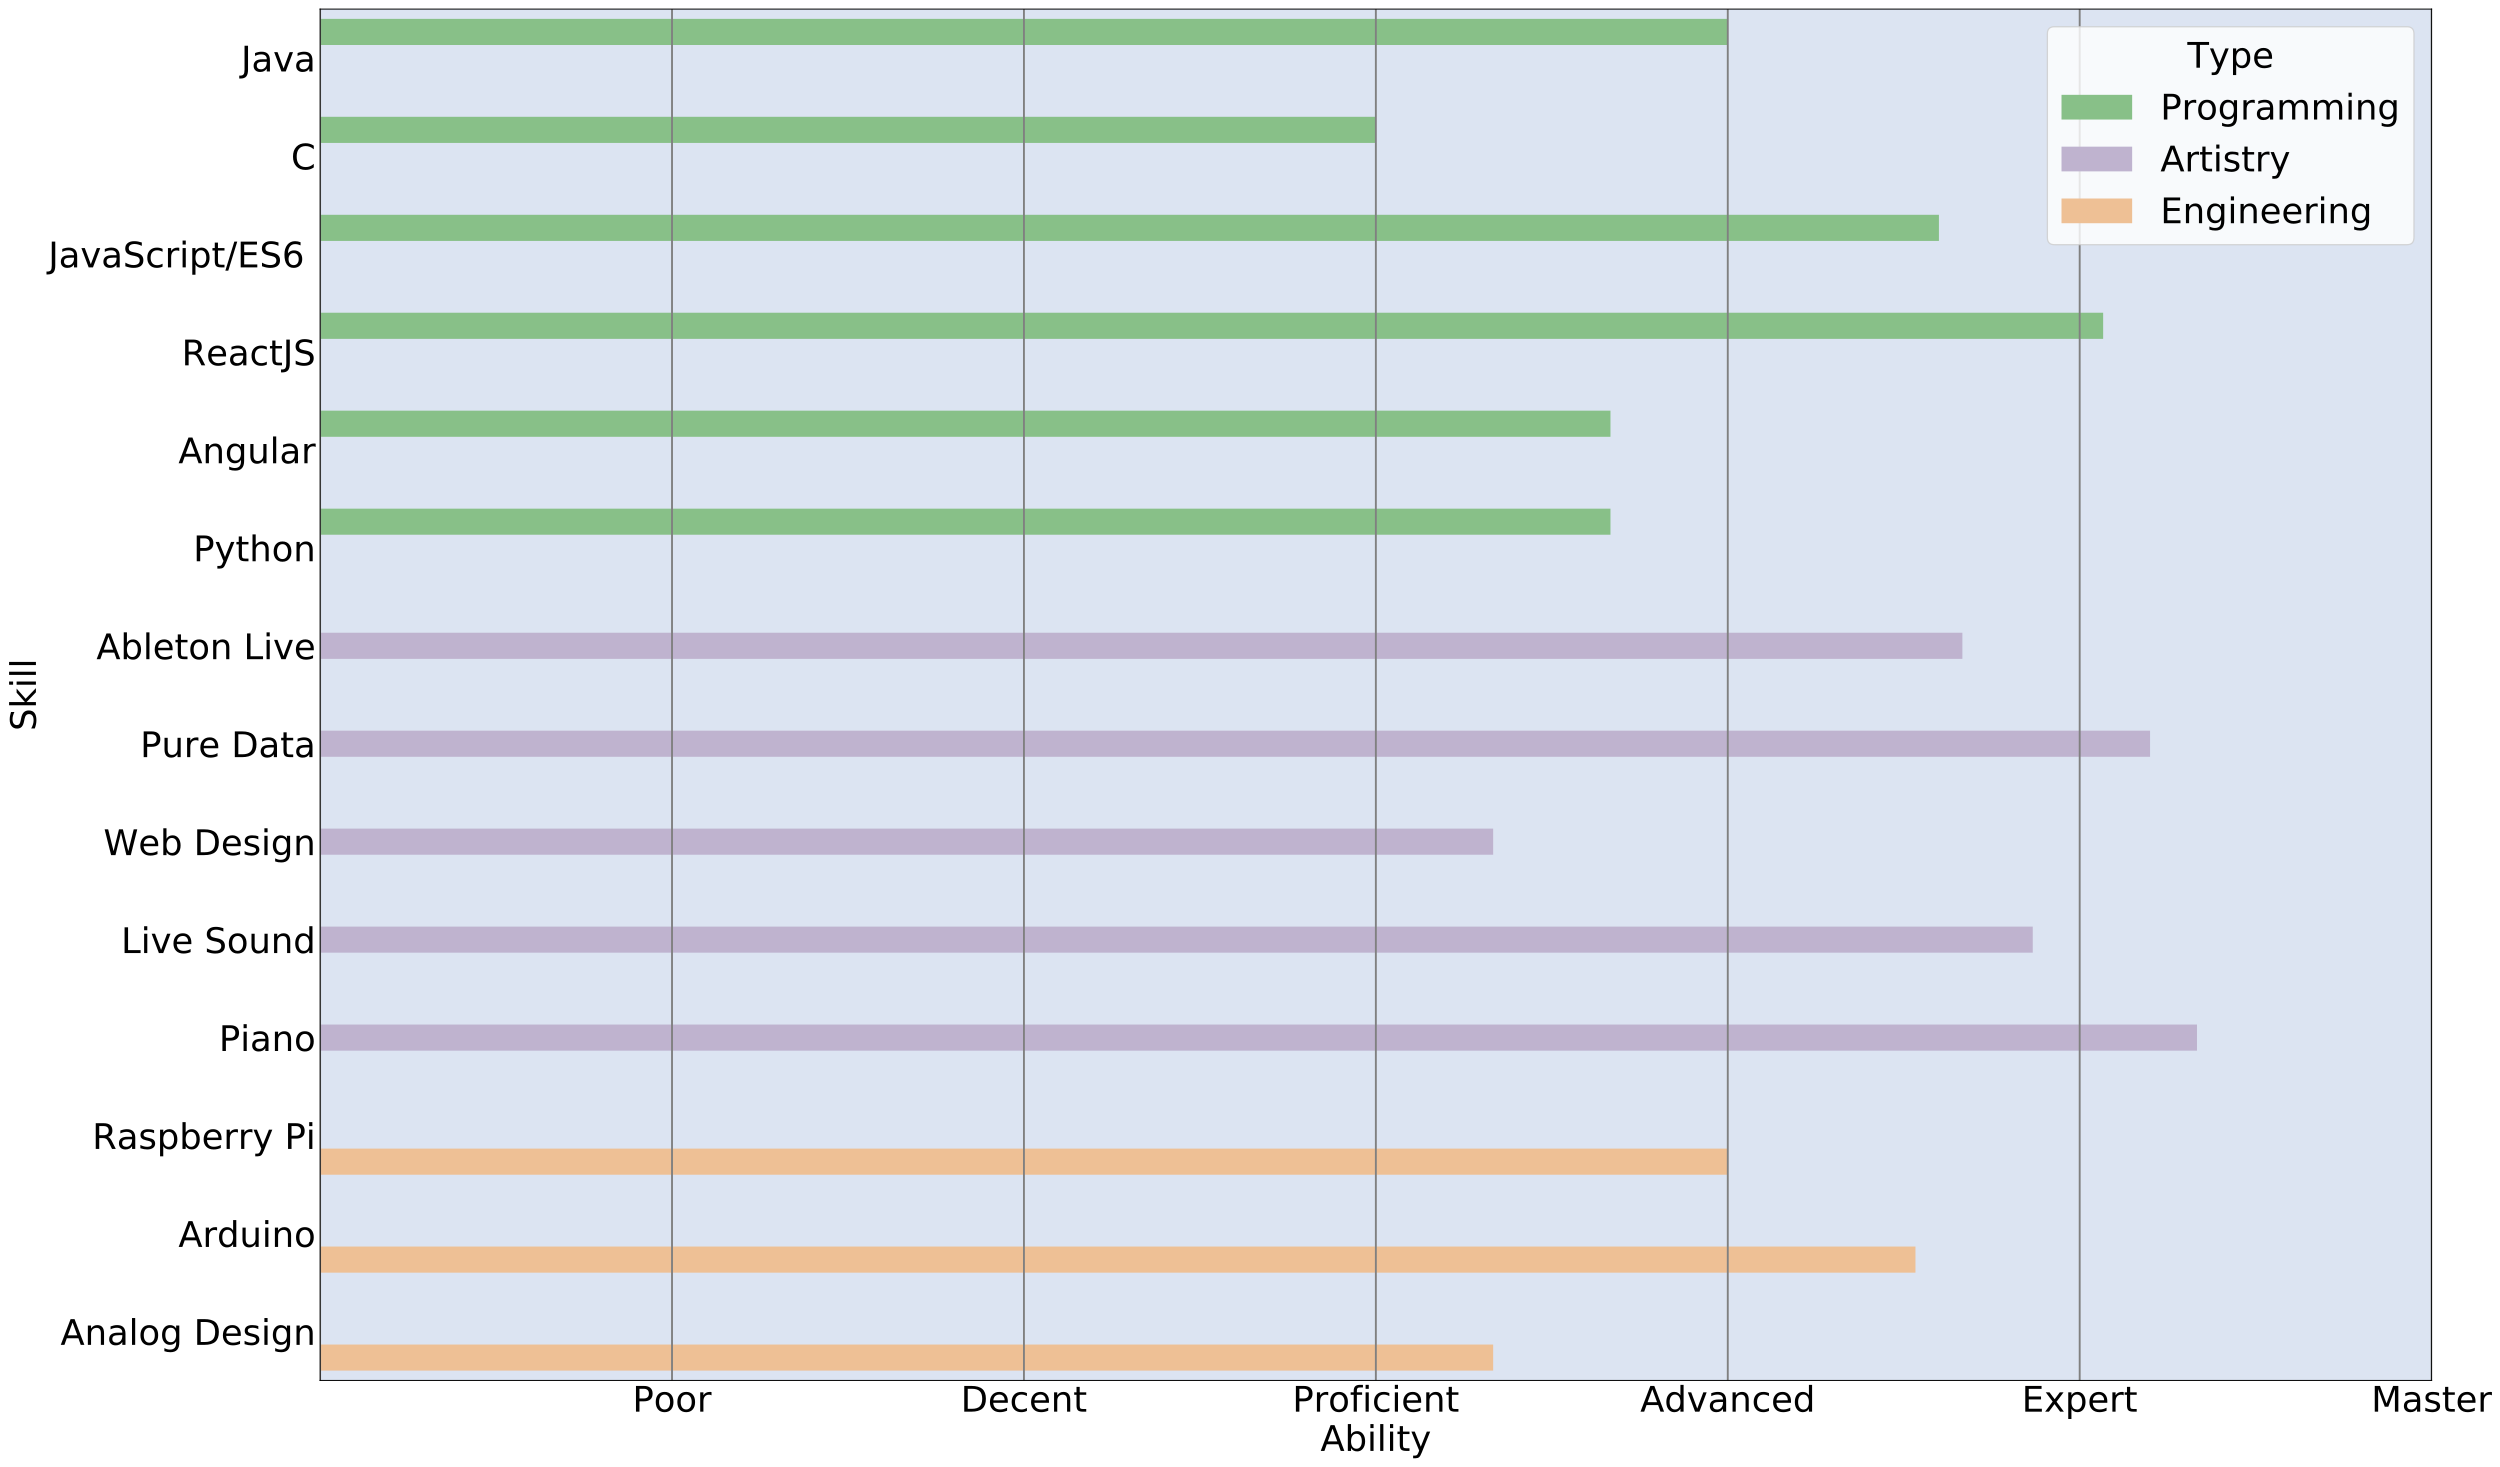 <?xml version="1.0" encoding="utf-8" standalone="no"?>
<!DOCTYPE svg PUBLIC "-//W3C//DTD SVG 1.1//EN"
  "http://www.w3.org/Graphics/SVG/1.1/DTD/svg11.dtd">
<!-- Created with matplotlib (http://matplotlib.org/) -->
<svg height="1163pt" version="1.1" viewBox="0 0 1982 1163" width="1982pt" xmlns="http://www.w3.org/2000/svg" xmlns:xlink="http://www.w3.org/1999/xlink">
 <defs>
  <style type="text/css">
*{stroke-linecap:butt;stroke-linejoin:round;}
  </style>
 </defs>
 <g id="figure_1">
  <g id="patch_1">
   <path d="M 0 1163.297 
L 1982.786 1163.297 
L 1982.786 0 
L 0 0 
z
" style="fill:#ffffff;"/>
  </g>
  <g id="axes_1">
   <g id="patch_2">
    <path d="M 253.776 1094.4 
L 1927.776 1094.4 
L 1927.776 7.2 
L 253.776 7.2 
z
" style="fill:#dce4f2;"/>
   </g>
   <g id="patch_3">
    <path clip-path="url(#pe8bf3961a4)" d="M 253.776 14.966 
L 1369.776 14.966 
L 1369.776 35.674 
L 253.776 35.674 
z
" style="fill:#88c088;"/>
   </g>
   <g id="patch_4">
    <path clip-path="url(#pe8bf3961a4)" d="M 253.776 92.623 
L 1090.776 92.623 
L 1090.776 113.331 
L 253.776 113.331 
z
" style="fill:#88c088;"/>
   </g>
   <g id="patch_5">
    <path clip-path="url(#pe8bf3961a4)" d="M 253.776 170.28 
L 1537.176 170.28 
L 1537.176 190.989 
L 253.776 190.989 
z
" style="fill:#88c088;"/>
   </g>
   <g id="patch_6">
    <path clip-path="url(#pe8bf3961a4)" d="M 253.776 247.937 
L 1667.376 247.937 
L 1667.376 268.646 
L 253.776 268.646 
z
" style="fill:#88c088;"/>
   </g>
   <g id="patch_7">
    <path clip-path="url(#pe8bf3961a4)" d="M 253.776 325.594 
L 1276.776 325.594 
L 1276.776 346.303 
L 253.776 346.303 
z
" style="fill:#88c088;"/>
   </g>
   <g id="patch_8">
    <path clip-path="url(#pe8bf3961a4)" d="M 253.776 403.251 
L 1276.776 403.251 
L 1276.776 423.96 
L 253.776 423.96 
z
" style="fill:#88c088;"/>
   </g>
   <g id="patch_9">
    <path clip-path="url(#pe8bf3961a4)" d="z
" style="fill:#88c088;"/>
   </g>
   <g id="patch_10">
    <path clip-path="url(#pe8bf3961a4)" d="z
" style="fill:#88c088;"/>
   </g>
   <g id="patch_11">
    <path clip-path="url(#pe8bf3961a4)" d="z
" style="fill:#88c088;"/>
   </g>
   <g id="patch_12">
    <path clip-path="url(#pe8bf3961a4)" d="z
" style="fill:#88c088;"/>
   </g>
   <g id="patch_13">
    <path clip-path="url(#pe8bf3961a4)" d="z
" style="fill:#88c088;"/>
   </g>
   <g id="patch_14">
    <path clip-path="url(#pe8bf3961a4)" d="z
" style="fill:#88c088;"/>
   </g>
   <g id="patch_15">
    <path clip-path="url(#pe8bf3961a4)" d="z
" style="fill:#88c088;"/>
   </g>
   <g id="patch_16">
    <path clip-path="url(#pe8bf3961a4)" d="z
" style="fill:#88c088;"/>
   </g>
   <g id="patch_17">
    <path clip-path="url(#pe8bf3961a4)" d="z
" style="fill:#bfb3cf;"/>
   </g>
   <g id="patch_18">
    <path clip-path="url(#pe8bf3961a4)" d="z
" style="fill:#bfb3cf;"/>
   </g>
   <g id="patch_19">
    <path clip-path="url(#pe8bf3961a4)" d="z
" style="fill:#bfb3cf;"/>
   </g>
   <g id="patch_20">
    <path clip-path="url(#pe8bf3961a4)" d="z
" style="fill:#bfb3cf;"/>
   </g>
   <g id="patch_21">
    <path clip-path="url(#pe8bf3961a4)" d="z
" style="fill:#bfb3cf;"/>
   </g>
   <g id="patch_22">
    <path clip-path="url(#pe8bf3961a4)" d="z
" style="fill:#bfb3cf;"/>
   </g>
   <g id="patch_23">
    <path clip-path="url(#pe8bf3961a4)" d="M 253.776 501.617 
L 1555.776 501.617 
L 1555.776 522.326 
L 253.776 522.326 
z
" style="fill:#bfb3cf;"/>
   </g>
   <g id="patch_24">
    <path clip-path="url(#pe8bf3961a4)" d="M 253.776 579.274 
L 1704.576 579.274 
L 1704.576 599.983 
L 253.776 599.983 
z
" style="fill:#bfb3cf;"/>
   </g>
   <g id="patch_25">
    <path clip-path="url(#pe8bf3961a4)" d="M 253.776 656.931 
L 1183.776 656.931 
L 1183.776 677.64 
L 253.776 677.64 
z
" style="fill:#bfb3cf;"/>
   </g>
   <g id="patch_26">
    <path clip-path="url(#pe8bf3961a4)" d="M 253.776 734.589 
L 1611.576 734.589 
L 1611.576 755.297 
L 253.776 755.297 
z
" style="fill:#bfb3cf;"/>
   </g>
   <g id="patch_27">
    <path clip-path="url(#pe8bf3961a4)" d="M 253.776 812.246 
L 1741.776 812.246 
L 1741.776 832.954 
L 253.776 832.954 
z
" style="fill:#bfb3cf;"/>
   </g>
   <g id="patch_28">
    <path clip-path="url(#pe8bf3961a4)" d="z
" style="fill:#bfb3cf;"/>
   </g>
   <g id="patch_29">
    <path clip-path="url(#pe8bf3961a4)" d="z
" style="fill:#bfb3cf;"/>
   </g>
   <g id="patch_30">
    <path clip-path="url(#pe8bf3961a4)" d="z
" style="fill:#bfb3cf;"/>
   </g>
   <g id="patch_31">
    <path clip-path="url(#pe8bf3961a4)" d="z
" style="fill:#eec095;"/>
   </g>
   <g id="patch_32">
    <path clip-path="url(#pe8bf3961a4)" d="z
" style="fill:#eec095;"/>
   </g>
   <g id="patch_33">
    <path clip-path="url(#pe8bf3961a4)" d="z
" style="fill:#eec095;"/>
   </g>
   <g id="patch_34">
    <path clip-path="url(#pe8bf3961a4)" d="z
" style="fill:#eec095;"/>
   </g>
   <g id="patch_35">
    <path clip-path="url(#pe8bf3961a4)" d="z
" style="fill:#eec095;"/>
   </g>
   <g id="patch_36">
    <path clip-path="url(#pe8bf3961a4)" d="z
" style="fill:#eec095;"/>
   </g>
   <g id="patch_37">
    <path clip-path="url(#pe8bf3961a4)" d="z
" style="fill:#eec095;"/>
   </g>
   <g id="patch_38">
    <path clip-path="url(#pe8bf3961a4)" d="z
" style="fill:#eec095;"/>
   </g>
   <g id="patch_39">
    <path clip-path="url(#pe8bf3961a4)" d="z
" style="fill:#eec095;"/>
   </g>
   <g id="patch_40">
    <path clip-path="url(#pe8bf3961a4)" d="z
" style="fill:#eec095;"/>
   </g>
   <g id="patch_41">
    <path clip-path="url(#pe8bf3961a4)" d="z
" style="fill:#eec095;"/>
   </g>
   <g id="patch_42">
    <path clip-path="url(#pe8bf3961a4)" d="M 253.776 910.611 
L 1369.776 910.611 
L 1369.776 931.32 
L 253.776 931.32 
z
" style="fill:#eec095;"/>
   </g>
   <g id="patch_43">
    <path clip-path="url(#pe8bf3961a4)" d="M 253.776 988.269 
L 1518.576 988.269 
L 1518.576 1008.977 
L 253.776 1008.977 
z
" style="fill:#eec095;"/>
   </g>
   <g id="patch_44">
    <path clip-path="url(#pe8bf3961a4)" d="M 253.776 1065.926 
L 1183.776 1065.926 
L 1183.776 1086.634 
L 253.776 1086.634 
z
" style="fill:#eec095;"/>
   </g>
   <g id="matplotlib.axis_1">
    <g id="xtick_1">
     <g id="line2d_1"/>
    </g>
    <g id="xtick_2">
     <g id="line2d_2"/>
     <g id="text_1">
      <!-- Poor -->
      <defs>
       <path d="M 19.672 64.797 
L 19.672 37.406 
L 32.078 37.406 
Q 38.969 37.406 42.719 40.969 
Q 46.484 44.531 46.484 51.125 
Q 46.484 57.672 42.719 61.234 
Q 38.969 64.797 32.078 64.797 
z
M 9.812 72.906 
L 32.078 72.906 
Q 44.344 72.906 50.609 67.359 
Q 56.891 61.812 56.891 51.125 
Q 56.891 40.328 50.609 34.812 
Q 44.344 29.297 32.078 29.297 
L 19.672 29.297 
L 19.672 0 
L 9.812 0 
z
" id="DejaVuSans-50"/>
       <path d="M 30.609 48.391 
Q 23.391 48.391 19.188 42.75 
Q 14.984 37.109 14.984 27.297 
Q 14.984 17.484 19.156 11.844 
Q 23.344 6.203 30.609 6.203 
Q 37.797 6.203 41.984 11.859 
Q 46.188 17.531 46.188 27.297 
Q 46.188 37.016 41.984 42.703 
Q 37.797 48.391 30.609 48.391 
z
M 30.609 56 
Q 42.328 56 49.016 48.375 
Q 55.719 40.766 55.719 27.297 
Q 55.719 13.875 49.016 6.219 
Q 42.328 -1.422 30.609 -1.422 
Q 18.844 -1.422 12.172 6.219 
Q 5.516 13.875 5.516 27.297 
Q 5.516 40.766 12.172 48.375 
Q 18.844 56 30.609 56 
z
" id="DejaVuSans-6f"/>
       <path d="M 41.109 46.297 
Q 39.594 47.172 37.812 47.578 
Q 36.031 48 33.891 48 
Q 26.266 48 22.188 43.047 
Q 18.109 38.094 18.109 28.812 
L 18.109 0 
L 9.078 0 
L 9.078 54.688 
L 18.109 54.688 
L 18.109 46.188 
Q 20.953 51.172 25.484 53.578 
Q 30.031 56 36.531 56 
Q 37.453 56 38.578 55.875 
Q 39.703 55.766 41.062 55.516 
z
" id="DejaVuSans-72"/>
      </defs>
      <g transform="translate(501.453 1119.176)scale(0.28 -0.28)">
       <use xlink:href="#DejaVuSans-50"/>
       <use x="60.256" xlink:href="#DejaVuSans-6f"/>
       <use x="121.438" xlink:href="#DejaVuSans-6f"/>
       <use x="182.619" xlink:href="#DejaVuSans-72"/>
      </g>
     </g>
    </g>
    <g id="xtick_3">
     <g id="line2d_3"/>
     <g id="text_2">
      <!-- Decent -->
      <defs>
       <path d="M 19.672 64.797 
L 19.672 8.109 
L 31.594 8.109 
Q 46.688 8.109 53.688 14.938 
Q 60.688 21.781 60.688 36.531 
Q 60.688 51.172 53.688 57.984 
Q 46.688 64.797 31.594 64.797 
z
M 9.812 72.906 
L 30.078 72.906 
Q 51.266 72.906 61.172 64.094 
Q 71.094 55.281 71.094 36.531 
Q 71.094 17.672 61.125 8.828 
Q 51.172 0 30.078 0 
L 9.812 0 
z
" id="DejaVuSans-44"/>
       <path d="M 56.203 29.594 
L 56.203 25.203 
L 14.891 25.203 
Q 15.484 15.922 20.484 11.062 
Q 25.484 6.203 34.422 6.203 
Q 39.594 6.203 44.453 7.469 
Q 49.312 8.734 54.109 11.281 
L 54.109 2.781 
Q 49.266 0.734 44.188 -0.344 
Q 39.109 -1.422 33.891 -1.422 
Q 20.797 -1.422 13.156 6.188 
Q 5.516 13.812 5.516 26.812 
Q 5.516 40.234 12.766 48.109 
Q 20.016 56 32.328 56 
Q 43.359 56 49.781 48.891 
Q 56.203 41.797 56.203 29.594 
z
M 47.219 32.234 
Q 47.125 39.594 43.094 43.984 
Q 39.062 48.391 32.422 48.391 
Q 24.906 48.391 20.391 44.141 
Q 15.875 39.891 15.188 32.172 
z
" id="DejaVuSans-65"/>
       <path d="M 48.781 52.594 
L 48.781 44.188 
Q 44.969 46.297 41.141 47.344 
Q 37.312 48.391 33.406 48.391 
Q 24.656 48.391 19.812 42.844 
Q 14.984 37.312 14.984 27.297 
Q 14.984 17.281 19.812 11.734 
Q 24.656 6.203 33.406 6.203 
Q 37.312 6.203 41.141 7.25 
Q 44.969 8.297 48.781 10.406 
L 48.781 2.094 
Q 45.016 0.344 40.984 -0.531 
Q 36.969 -1.422 32.422 -1.422 
Q 20.062 -1.422 12.781 6.344 
Q 5.516 14.109 5.516 27.297 
Q 5.516 40.672 12.859 48.328 
Q 20.219 56 33.016 56 
Q 37.156 56 41.109 55.141 
Q 45.062 54.297 48.781 52.594 
z
" id="DejaVuSans-63"/>
       <path d="M 54.891 33.016 
L 54.891 0 
L 45.906 0 
L 45.906 32.719 
Q 45.906 40.484 42.875 44.328 
Q 39.844 48.188 33.797 48.188 
Q 26.516 48.188 22.312 43.547 
Q 18.109 38.922 18.109 30.906 
L 18.109 0 
L 9.078 0 
L 9.078 54.688 
L 18.109 54.688 
L 18.109 46.188 
Q 21.344 51.125 25.703 53.562 
Q 30.078 56 35.797 56 
Q 45.219 56 50.047 50.172 
Q 54.891 44.344 54.891 33.016 
z
" id="DejaVuSans-6e"/>
       <path d="M 18.312 70.219 
L 18.312 54.688 
L 36.812 54.688 
L 36.812 47.703 
L 18.312 47.703 
L 18.312 18.016 
Q 18.312 11.328 20.141 9.422 
Q 21.969 7.516 27.594 7.516 
L 36.812 7.516 
L 36.812 0 
L 27.594 0 
Q 17.188 0 13.234 3.875 
Q 9.281 7.766 9.281 18.016 
L 9.281 47.703 
L 2.688 47.703 
L 2.688 54.688 
L 9.281 54.688 
L 9.281 70.219 
z
" id="DejaVuSans-74"/>
      </defs>
      <g transform="translate(761.709 1119.176)scale(0.28 -0.28)">
       <use xlink:href="#DejaVuSans-44"/>
       <use x="77.002" xlink:href="#DejaVuSans-65"/>
       <use x="138.525" xlink:href="#DejaVuSans-63"/>
       <use x="193.506" xlink:href="#DejaVuSans-65"/>
       <use x="255.029" xlink:href="#DejaVuSans-6e"/>
       <use x="318.408" xlink:href="#DejaVuSans-74"/>
      </g>
     </g>
    </g>
    <g id="xtick_4">
     <g id="line2d_4"/>
     <g id="text_3">
      <!-- Proficient -->
      <defs>
       <path d="M 37.109 75.984 
L 37.109 68.5 
L 28.516 68.5 
Q 23.688 68.5 21.797 66.547 
Q 19.922 64.594 19.922 59.516 
L 19.922 54.688 
L 34.719 54.688 
L 34.719 47.703 
L 19.922 47.703 
L 19.922 0 
L 10.891 0 
L 10.891 47.703 
L 2.297 47.703 
L 2.297 54.688 
L 10.891 54.688 
L 10.891 58.5 
Q 10.891 67.625 15.141 71.797 
Q 19.391 75.984 28.609 75.984 
z
" id="DejaVuSans-66"/>
       <path d="M 9.422 54.688 
L 18.406 54.688 
L 18.406 0 
L 9.422 0 
z
M 9.422 75.984 
L 18.406 75.984 
L 18.406 64.594 
L 9.422 64.594 
z
" id="DejaVuSans-69"/>
      </defs>
      <g transform="translate(1024.639 1119.176)scale(0.28 -0.28)">
       <use xlink:href="#DejaVuSans-50"/>
       <use x="60.287" xlink:href="#DejaVuSans-72"/>
       <use x="101.369" xlink:href="#DejaVuSans-6f"/>
       <use x="162.551" xlink:href="#DejaVuSans-66"/>
       <use x="197.756" xlink:href="#DejaVuSans-69"/>
       <use x="225.539" xlink:href="#DejaVuSans-63"/>
       <use x="280.52" xlink:href="#DejaVuSans-69"/>
       <use x="308.303" xlink:href="#DejaVuSans-65"/>
       <use x="369.826" xlink:href="#DejaVuSans-6e"/>
       <use x="433.205" xlink:href="#DejaVuSans-74"/>
      </g>
     </g>
    </g>
    <g id="xtick_5">
     <g id="line2d_5"/>
     <g id="text_4">
      <!-- Advanced -->
      <defs>
       <path d="M 34.188 63.188 
L 20.797 26.906 
L 47.609 26.906 
z
M 28.609 72.906 
L 39.797 72.906 
L 67.578 0 
L 57.328 0 
L 50.688 18.703 
L 17.828 18.703 
L 11.188 0 
L 0.781 0 
z
" id="DejaVuSans-41"/>
       <path d="M 45.406 46.391 
L 45.406 75.984 
L 54.391 75.984 
L 54.391 0 
L 45.406 0 
L 45.406 8.203 
Q 42.578 3.328 38.25 0.953 
Q 33.938 -1.422 27.875 -1.422 
Q 17.969 -1.422 11.734 6.484 
Q 5.516 14.406 5.516 27.297 
Q 5.516 40.188 11.734 48.094 
Q 17.969 56 27.875 56 
Q 33.938 56 38.25 53.625 
Q 42.578 51.266 45.406 46.391 
z
M 14.797 27.297 
Q 14.797 17.391 18.875 11.75 
Q 22.953 6.109 30.078 6.109 
Q 37.203 6.109 41.297 11.75 
Q 45.406 17.391 45.406 27.297 
Q 45.406 37.203 41.297 42.844 
Q 37.203 48.484 30.078 48.484 
Q 22.953 48.484 18.875 42.844 
Q 14.797 37.203 14.797 27.297 
z
" id="DejaVuSans-64"/>
       <path d="M 2.984 54.688 
L 12.5 54.688 
L 29.594 8.797 
L 46.688 54.688 
L 56.203 54.688 
L 35.688 0 
L 23.484 0 
z
" id="DejaVuSans-76"/>
       <path d="M 34.281 27.484 
Q 23.391 27.484 19.188 25 
Q 14.984 22.516 14.984 16.5 
Q 14.984 11.719 18.141 8.906 
Q 21.297 6.109 26.703 6.109 
Q 34.188 6.109 38.703 11.406 
Q 43.219 16.703 43.219 25.484 
L 43.219 27.484 
z
M 52.203 31.203 
L 52.203 0 
L 43.219 0 
L 43.219 8.297 
Q 40.141 3.328 35.547 0.953 
Q 30.953 -1.422 24.312 -1.422 
Q 15.922 -1.422 10.953 3.297 
Q 6 8.016 6 15.922 
Q 6 25.141 12.172 29.828 
Q 18.359 34.516 30.609 34.516 
L 43.219 34.516 
L 43.219 35.406 
Q 43.219 41.609 39.141 45 
Q 35.062 48.391 27.688 48.391 
Q 23 48.391 18.547 47.266 
Q 14.109 46.141 10.016 43.891 
L 10.016 52.203 
Q 14.938 54.109 19.578 55.047 
Q 24.219 56 28.609 56 
Q 40.484 56 46.344 49.844 
Q 52.203 43.703 52.203 31.203 
z
" id="DejaVuSans-61"/>
      </defs>
      <g transform="translate(1300.376 1119.176)scale(0.28 -0.28)">
       <use xlink:href="#DejaVuSans-41"/>
       <use x="68.393" xlink:href="#DejaVuSans-64"/>
       <use x="131.869" xlink:href="#DejaVuSans-76"/>
       <use x="191.049" xlink:href="#DejaVuSans-61"/>
       <use x="252.328" xlink:href="#DejaVuSans-6e"/>
       <use x="315.707" xlink:href="#DejaVuSans-63"/>
       <use x="370.688" xlink:href="#DejaVuSans-65"/>
       <use x="432.211" xlink:href="#DejaVuSans-64"/>
      </g>
     </g>
    </g>
    <g id="xtick_6">
     <g id="line2d_6"/>
     <g id="text_5">
      <!-- Expert -->
      <defs>
       <path d="M 9.812 72.906 
L 55.906 72.906 
L 55.906 64.594 
L 19.672 64.594 
L 19.672 43.016 
L 54.391 43.016 
L 54.391 34.719 
L 19.672 34.719 
L 19.672 8.297 
L 56.781 8.297 
L 56.781 0 
L 9.812 0 
z
" id="DejaVuSans-45"/>
       <path d="M 54.891 54.688 
L 35.109 28.078 
L 55.906 0 
L 45.312 0 
L 29.391 21.484 
L 13.484 0 
L 2.875 0 
L 24.125 28.609 
L 4.688 54.688 
L 15.281 54.688 
L 29.781 35.203 
L 44.281 54.688 
z
" id="DejaVuSans-78"/>
       <path d="M 18.109 8.203 
L 18.109 -20.797 
L 9.078 -20.797 
L 9.078 54.688 
L 18.109 54.688 
L 18.109 46.391 
Q 20.953 51.266 25.266 53.625 
Q 29.594 56 35.594 56 
Q 45.562 56 51.781 48.094 
Q 58.016 40.188 58.016 27.297 
Q 58.016 14.406 51.781 6.484 
Q 45.562 -1.422 35.594 -1.422 
Q 29.594 -1.422 25.266 0.953 
Q 20.953 3.328 18.109 8.203 
z
M 48.688 27.297 
Q 48.688 37.203 44.609 42.844 
Q 40.531 48.484 33.406 48.484 
Q 26.266 48.484 22.188 42.844 
Q 18.109 37.203 18.109 27.297 
Q 18.109 17.391 22.188 11.75 
Q 26.266 6.109 33.406 6.109 
Q 40.531 6.109 44.609 11.75 
Q 48.688 17.391 48.688 27.297 
z
" id="DejaVuSans-70"/>
      </defs>
      <g transform="translate(1602.898 1119.176)scale(0.28 -0.28)">
       <use xlink:href="#DejaVuSans-45"/>
       <use x="63.184" xlink:href="#DejaVuSans-78"/>
       <use x="122.363" xlink:href="#DejaVuSans-70"/>
       <use x="185.84" xlink:href="#DejaVuSans-65"/>
       <use x="247.363" xlink:href="#DejaVuSans-72"/>
       <use x="288.477" xlink:href="#DejaVuSans-74"/>
      </g>
     </g>
    </g>
    <g id="xtick_7">
     <g id="line2d_7"/>
     <g id="text_6">
      <!-- Master -->
      <defs>
       <path d="M 9.812 72.906 
L 24.516 72.906 
L 43.109 23.297 
L 61.812 72.906 
L 76.516 72.906 
L 76.516 0 
L 66.891 0 
L 66.891 64.016 
L 48.094 14.016 
L 38.188 14.016 
L 19.391 64.016 
L 19.391 0 
L 9.812 0 
z
" id="DejaVuSans-4d"/>
       <path d="M 44.281 53.078 
L 44.281 44.578 
Q 40.484 46.531 36.375 47.5 
Q 32.281 48.484 27.875 48.484 
Q 21.188 48.484 17.844 46.438 
Q 14.5 44.391 14.5 40.281 
Q 14.5 37.156 16.891 35.375 
Q 19.281 33.594 26.516 31.984 
L 29.594 31.297 
Q 39.156 29.25 43.188 25.516 
Q 47.219 21.781 47.219 15.094 
Q 47.219 7.469 41.188 3.016 
Q 35.156 -1.422 24.609 -1.422 
Q 20.219 -1.422 15.453 -0.562 
Q 10.688 0.297 5.422 2 
L 5.422 11.281 
Q 10.406 8.688 15.234 7.391 
Q 20.062 6.109 24.812 6.109 
Q 31.156 6.109 34.562 8.281 
Q 37.984 10.453 37.984 14.406 
Q 37.984 18.062 35.516 20.016 
Q 33.062 21.969 24.703 23.781 
L 21.578 24.516 
Q 13.234 26.266 9.516 29.906 
Q 5.812 33.547 5.812 39.891 
Q 5.812 47.609 11.281 51.797 
Q 16.75 56 26.812 56 
Q 31.781 56 36.172 55.266 
Q 40.578 54.547 44.281 53.078 
z
" id="DejaVuSans-73"/>
      </defs>
      <g transform="translate(1879.966 1119.176)scale(0.28 -0.28)">
       <use xlink:href="#DejaVuSans-4d"/>
       <use x="86.279" xlink:href="#DejaVuSans-61"/>
       <use x="147.559" xlink:href="#DejaVuSans-73"/>
       <use x="199.658" xlink:href="#DejaVuSans-74"/>
       <use x="238.867" xlink:href="#DejaVuSans-65"/>
       <use x="300.391" xlink:href="#DejaVuSans-72"/>
      </g>
     </g>
    </g>
    <g id="text_7">
     <!-- Ability -->
     <defs>
      <path d="M 48.688 27.297 
Q 48.688 37.203 44.609 42.844 
Q 40.531 48.484 33.406 48.484 
Q 26.266 48.484 22.188 42.844 
Q 18.109 37.203 18.109 27.297 
Q 18.109 17.391 22.188 11.75 
Q 26.266 6.109 33.406 6.109 
Q 40.531 6.109 44.609 11.75 
Q 48.688 17.391 48.688 27.297 
z
M 18.109 46.391 
Q 20.953 51.266 25.266 53.625 
Q 29.594 56 35.594 56 
Q 45.562 56 51.781 48.094 
Q 58.016 40.188 58.016 27.297 
Q 58.016 14.406 51.781 6.484 
Q 45.562 -1.422 35.594 -1.422 
Q 29.594 -1.422 25.266 0.953 
Q 20.953 3.328 18.109 8.203 
L 18.109 0 
L 9.078 0 
L 9.078 75.984 
L 18.109 75.984 
z
" id="DejaVuSans-62"/>
      <path d="M 9.422 75.984 
L 18.406 75.984 
L 18.406 0 
L 9.422 0 
z
" id="DejaVuSans-6c"/>
      <path d="M 32.172 -5.078 
Q 28.375 -14.844 24.75 -17.812 
Q 21.141 -20.797 15.094 -20.797 
L 7.906 -20.797 
L 7.906 -13.281 
L 13.188 -13.281 
Q 16.891 -13.281 18.938 -11.516 
Q 21 -9.766 23.484 -3.219 
L 25.094 0.875 
L 2.984 54.688 
L 12.5 54.688 
L 29.594 11.922 
L 46.688 54.688 
L 56.203 54.688 
z
" id="DejaVuSans-79"/>
     </defs>
     <g transform="translate(1046.869 1150.274)scale(0.28 -0.28)">
      <use xlink:href="#DejaVuSans-41"/>
      <use x="68.408" xlink:href="#DejaVuSans-62"/>
      <use x="131.885" xlink:href="#DejaVuSans-69"/>
      <use x="159.668" xlink:href="#DejaVuSans-6c"/>
      <use x="187.451" xlink:href="#DejaVuSans-69"/>
      <use x="215.234" xlink:href="#DejaVuSans-74"/>
      <use x="254.443" xlink:href="#DejaVuSans-79"/>
     </g>
    </g>
   </g>
   <g id="matplotlib.axis_2">
    <g id="ytick_1">
     <g id="line2d_8"/>
     <g id="text_8">
      <!-- Java -->
      <defs>
       <path d="M 9.812 72.906 
L 19.672 72.906 
L 19.672 5.078 
Q 19.672 -8.109 14.672 -14.062 
Q 9.672 -20.016 -1.422 -20.016 
L -5.172 -20.016 
L -5.172 -11.719 
L -2.094 -11.719 
Q 4.438 -11.719 7.125 -8.047 
Q 9.812 -4.391 9.812 5.078 
z
" id="DejaVuSans-4a"/>
      </defs>
      <g transform="translate(191.126 56.666)scale(0.28 -0.28)">
       <use xlink:href="#DejaVuSans-4a"/>
       <use x="29.492" xlink:href="#DejaVuSans-61"/>
       <use x="90.771" xlink:href="#DejaVuSans-76"/>
       <use x="149.951" xlink:href="#DejaVuSans-61"/>
      </g>
     </g>
    </g>
    <g id="ytick_2">
     <g id="line2d_9"/>
     <g id="text_9">
      <!-- C -->
      <defs>
       <path d="M 64.406 67.281 
L 64.406 56.891 
Q 59.422 61.531 53.781 63.812 
Q 48.141 66.109 41.797 66.109 
Q 29.297 66.109 22.656 58.469 
Q 16.016 50.828 16.016 36.375 
Q 16.016 21.969 22.656 14.328 
Q 29.297 6.688 41.797 6.688 
Q 48.141 6.688 53.781 8.984 
Q 59.422 11.281 64.406 15.922 
L 64.406 5.609 
Q 59.234 2.094 53.438 0.328 
Q 47.656 -1.422 41.219 -1.422 
Q 24.656 -1.422 15.125 8.703 
Q 5.609 18.844 5.609 36.375 
Q 5.609 53.953 15.125 64.078 
Q 24.656 74.219 41.219 74.219 
Q 47.75 74.219 53.531 72.484 
Q 59.328 70.75 64.406 67.281 
z
" id="DejaVuSans-43"/>
      </defs>
      <g transform="translate(230.724 134.324)scale(0.28 -0.28)">
       <use xlink:href="#DejaVuSans-43"/>
      </g>
     </g>
    </g>
    <g id="ytick_3">
     <g id="line2d_10"/>
     <g id="text_10">
      <!-- JavaScript/ES6  -->
      <defs>
       <path d="M 53.516 70.516 
L 53.516 60.891 
Q 47.906 63.578 42.922 64.891 
Q 37.938 66.219 33.297 66.219 
Q 25.25 66.219 20.875 63.094 
Q 16.5 59.969 16.5 54.203 
Q 16.5 49.359 19.406 46.891 
Q 22.312 44.438 30.422 42.922 
L 36.375 41.703 
Q 47.406 39.594 52.656 34.297 
Q 57.906 29 57.906 20.125 
Q 57.906 9.516 50.797 4.047 
Q 43.703 -1.422 29.984 -1.422 
Q 24.812 -1.422 18.969 -0.25 
Q 13.141 0.922 6.891 3.219 
L 6.891 13.375 
Q 12.891 10.016 18.656 8.297 
Q 24.422 6.594 29.984 6.594 
Q 38.422 6.594 43.016 9.906 
Q 47.609 13.234 47.609 19.391 
Q 47.609 24.75 44.312 27.781 
Q 41.016 30.812 33.5 32.328 
L 27.484 33.5 
Q 16.453 35.688 11.516 40.375 
Q 6.594 45.062 6.594 53.422 
Q 6.594 63.094 13.406 68.656 
Q 20.219 74.219 32.172 74.219 
Q 37.312 74.219 42.625 73.281 
Q 47.953 72.359 53.516 70.516 
z
" id="DejaVuSans-53"/>
       <path d="M 25.391 72.906 
L 33.688 72.906 
L 8.297 -9.281 
L 0 -9.281 
z
" id="DejaVuSans-2f"/>
       <path d="M 33.016 40.375 
Q 26.375 40.375 22.484 35.828 
Q 18.609 31.297 18.609 23.391 
Q 18.609 15.531 22.484 10.953 
Q 26.375 6.391 33.016 6.391 
Q 39.656 6.391 43.531 10.953 
Q 47.406 15.531 47.406 23.391 
Q 47.406 31.297 43.531 35.828 
Q 39.656 40.375 33.016 40.375 
z
M 52.594 71.297 
L 52.594 62.312 
Q 48.875 64.062 45.094 64.984 
Q 41.312 65.922 37.594 65.922 
Q 27.828 65.922 22.672 59.328 
Q 17.531 52.734 16.797 39.406 
Q 19.672 43.656 24.016 45.922 
Q 28.375 48.188 33.594 48.188 
Q 44.578 48.188 50.953 41.516 
Q 57.328 34.859 57.328 23.391 
Q 57.328 12.156 50.688 5.359 
Q 44.047 -1.422 33.016 -1.422 
Q 20.359 -1.422 13.672 8.266 
Q 6.984 17.969 6.984 36.375 
Q 6.984 53.656 15.188 63.938 
Q 23.391 74.219 37.203 74.219 
Q 40.922 74.219 44.703 73.484 
Q 48.484 72.75 52.594 71.297 
z
" id="DejaVuSans-36"/>
       <path id="DejaVuSans-20"/>
      </defs>
      <g transform="translate(38.299 211.981)scale(0.28 -0.28)">
       <use xlink:href="#DejaVuSans-4a"/>
       <use x="29.492" xlink:href="#DejaVuSans-61"/>
       <use x="90.771" xlink:href="#DejaVuSans-76"/>
       <use x="149.951" xlink:href="#DejaVuSans-61"/>
       <use x="211.23" xlink:href="#DejaVuSans-53"/>
       <use x="274.707" xlink:href="#DejaVuSans-63"/>
       <use x="329.688" xlink:href="#DejaVuSans-72"/>
       <use x="370.801" xlink:href="#DejaVuSans-69"/>
       <use x="398.584" xlink:href="#DejaVuSans-70"/>
       <use x="462.061" xlink:href="#DejaVuSans-74"/>
       <use x="501.27" xlink:href="#DejaVuSans-2f"/>
       <use x="534.961" xlink:href="#DejaVuSans-45"/>
       <use x="598.145" xlink:href="#DejaVuSans-53"/>
       <use x="661.621" xlink:href="#DejaVuSans-36"/>
       <use x="725.244" xlink:href="#DejaVuSans-20"/>
      </g>
     </g>
    </g>
    <g id="ytick_4">
     <g id="line2d_11"/>
     <g id="text_11">
      <!-- ReactJS -->
      <defs>
       <path d="M 44.391 34.188 
Q 47.562 33.109 50.562 29.594 
Q 53.562 26.078 56.594 19.922 
L 66.609 0 
L 56 0 
L 46.688 18.703 
Q 43.062 26.031 39.672 28.422 
Q 36.281 30.812 30.422 30.812 
L 19.672 30.812 
L 19.672 0 
L 9.812 0 
L 9.812 72.906 
L 32.078 72.906 
Q 44.578 72.906 50.734 67.672 
Q 56.891 62.453 56.891 51.906 
Q 56.891 45.016 53.688 40.469 
Q 50.484 35.938 44.391 34.188 
z
M 19.672 64.797 
L 19.672 38.922 
L 32.078 38.922 
Q 39.203 38.922 42.844 42.219 
Q 46.484 45.516 46.484 51.906 
Q 46.484 58.297 42.844 61.547 
Q 39.203 64.797 32.078 64.797 
z
" id="DejaVuSans-52"/>
      </defs>
      <g transform="translate(144.042 289.638)scale(0.28 -0.28)">
       <use xlink:href="#DejaVuSans-52"/>
       <use x="69.42" xlink:href="#DejaVuSans-65"/>
       <use x="130.943" xlink:href="#DejaVuSans-61"/>
       <use x="192.223" xlink:href="#DejaVuSans-63"/>
       <use x="247.203" xlink:href="#DejaVuSans-74"/>
       <use x="286.412" xlink:href="#DejaVuSans-4a"/>
       <use x="315.904" xlink:href="#DejaVuSans-53"/>
      </g>
     </g>
    </g>
    <g id="ytick_5">
     <g id="line2d_12"/>
     <g id="text_12">
      <!-- Angular -->
      <defs>
       <path d="M 45.406 27.984 
Q 45.406 37.75 41.375 43.109 
Q 37.359 48.484 30.078 48.484 
Q 22.859 48.484 18.828 43.109 
Q 14.797 37.75 14.797 27.984 
Q 14.797 18.266 18.828 12.891 
Q 22.859 7.516 30.078 7.516 
Q 37.359 7.516 41.375 12.891 
Q 45.406 18.266 45.406 27.984 
z
M 54.391 6.781 
Q 54.391 -7.172 48.188 -13.984 
Q 42 -20.797 29.203 -20.797 
Q 24.469 -20.797 20.266 -20.094 
Q 16.062 -19.391 12.109 -17.922 
L 12.109 -9.188 
Q 16.062 -11.328 19.922 -12.344 
Q 23.781 -13.375 27.781 -13.375 
Q 36.625 -13.375 41.016 -8.766 
Q 45.406 -4.156 45.406 5.172 
L 45.406 9.625 
Q 42.625 4.781 38.281 2.391 
Q 33.938 0 27.875 0 
Q 17.828 0 11.672 7.656 
Q 5.516 15.328 5.516 27.984 
Q 5.516 40.672 11.672 48.328 
Q 17.828 56 27.875 56 
Q 33.938 56 38.281 53.609 
Q 42.625 51.219 45.406 46.391 
L 45.406 54.688 
L 54.391 54.688 
z
" id="DejaVuSans-67"/>
       <path d="M 8.5 21.578 
L 8.5 54.688 
L 17.484 54.688 
L 17.484 21.922 
Q 17.484 14.156 20.5 10.266 
Q 23.531 6.391 29.594 6.391 
Q 36.859 6.391 41.078 11.031 
Q 45.312 15.672 45.312 23.688 
L 45.312 54.688 
L 54.297 54.688 
L 54.297 0 
L 45.312 0 
L 45.312 8.406 
Q 42.047 3.422 37.719 1 
Q 33.406 -1.422 27.688 -1.422 
Q 18.266 -1.422 13.375 4.438 
Q 8.5 10.297 8.5 21.578 
z
M 31.109 56 
z
" id="DejaVuSans-75"/>
      </defs>
      <g transform="translate(141.409 367.295)scale(0.28 -0.28)">
       <use xlink:href="#DejaVuSans-41"/>
       <use x="68.408" xlink:href="#DejaVuSans-6e"/>
       <use x="131.787" xlink:href="#DejaVuSans-67"/>
       <use x="195.264" xlink:href="#DejaVuSans-75"/>
       <use x="258.643" xlink:href="#DejaVuSans-6c"/>
       <use x="286.426" xlink:href="#DejaVuSans-61"/>
       <use x="347.705" xlink:href="#DejaVuSans-72"/>
      </g>
     </g>
    </g>
    <g id="ytick_6">
     <g id="line2d_13"/>
     <g id="text_13">
      <!-- Python -->
      <defs>
       <path d="M 54.891 33.016 
L 54.891 0 
L 45.906 0 
L 45.906 32.719 
Q 45.906 40.484 42.875 44.328 
Q 39.844 48.188 33.797 48.188 
Q 26.516 48.188 22.312 43.547 
Q 18.109 38.922 18.109 30.906 
L 18.109 0 
L 9.078 0 
L 9.078 75.984 
L 18.109 75.984 
L 18.109 46.188 
Q 21.344 51.125 25.703 53.562 
Q 30.078 56 35.797 56 
Q 45.219 56 50.047 50.172 
Q 54.891 44.344 54.891 33.016 
z
" id="DejaVuSans-68"/>
      </defs>
      <g transform="translate(153.221 444.952)scale(0.28 -0.28)">
       <use xlink:href="#DejaVuSans-50"/>
       <use x="60.303" xlink:href="#DejaVuSans-79"/>
       <use x="119.482" xlink:href="#DejaVuSans-74"/>
       <use x="158.691" xlink:href="#DejaVuSans-68"/>
       <use x="222.07" xlink:href="#DejaVuSans-6f"/>
       <use x="283.252" xlink:href="#DejaVuSans-6e"/>
      </g>
     </g>
    </g>
    <g id="ytick_7">
     <g id="line2d_14"/>
     <g id="text_14">
      <!-- Ableton Live -->
      <defs>
       <path d="M 9.812 72.906 
L 19.672 72.906 
L 19.672 8.297 
L 55.172 8.297 
L 55.172 0 
L 9.812 0 
z
" id="DejaVuSans-4c"/>
      </defs>
      <g transform="translate(76.405 522.609)scale(0.28 -0.28)">
       <use xlink:href="#DejaVuSans-41"/>
       <use x="68.408" xlink:href="#DejaVuSans-62"/>
       <use x="131.885" xlink:href="#DejaVuSans-6c"/>
       <use x="159.668" xlink:href="#DejaVuSans-65"/>
       <use x="221.191" xlink:href="#DejaVuSans-74"/>
       <use x="260.4" xlink:href="#DejaVuSans-6f"/>
       <use x="321.582" xlink:href="#DejaVuSans-6e"/>
       <use x="384.961" xlink:href="#DejaVuSans-20"/>
       <use x="416.748" xlink:href="#DejaVuSans-4c"/>
       <use x="472.461" xlink:href="#DejaVuSans-69"/>
       <use x="500.244" xlink:href="#DejaVuSans-76"/>
       <use x="559.424" xlink:href="#DejaVuSans-65"/>
      </g>
     </g>
    </g>
    <g id="ytick_8">
     <g id="line2d_15"/>
     <g id="text_15">
      <!-- Pure Data -->
      <g transform="translate(111.169 600.266)scale(0.28 -0.28)">
       <use xlink:href="#DejaVuSans-50"/>
       <use x="60.287" xlink:href="#DejaVuSans-75"/>
       <use x="123.666" xlink:href="#DejaVuSans-72"/>
       <use x="164.748" xlink:href="#DejaVuSans-65"/>
       <use x="226.271" xlink:href="#DejaVuSans-20"/>
       <use x="258.059" xlink:href="#DejaVuSans-44"/>
       <use x="335.061" xlink:href="#DejaVuSans-61"/>
       <use x="396.34" xlink:href="#DejaVuSans-74"/>
       <use x="435.549" xlink:href="#DejaVuSans-61"/>
      </g>
     </g>
    </g>
    <g id="ytick_9">
     <g id="line2d_16"/>
     <g id="text_16">
      <!-- Web Design -->
      <defs>
       <path d="M 3.328 72.906 
L 13.281 72.906 
L 28.609 11.281 
L 43.891 72.906 
L 54.984 72.906 
L 70.312 11.281 
L 85.594 72.906 
L 95.609 72.906 
L 77.297 0 
L 64.891 0 
L 49.516 63.281 
L 33.984 0 
L 21.578 0 
z
" id="DejaVuSans-57"/>
      </defs>
      <g transform="translate(82.036 677.924)scale(0.28 -0.28)">
       <use xlink:href="#DejaVuSans-57"/>
       <use x="98.799" xlink:href="#DejaVuSans-65"/>
       <use x="160.322" xlink:href="#DejaVuSans-62"/>
       <use x="223.799" xlink:href="#DejaVuSans-20"/>
       <use x="255.586" xlink:href="#DejaVuSans-44"/>
       <use x="332.588" xlink:href="#DejaVuSans-65"/>
       <use x="394.111" xlink:href="#DejaVuSans-73"/>
       <use x="446.211" xlink:href="#DejaVuSans-69"/>
       <use x="473.994" xlink:href="#DejaVuSans-67"/>
       <use x="537.471" xlink:href="#DejaVuSans-6e"/>
      </g>
     </g>
    </g>
    <g id="ytick_10">
     <g id="line2d_17"/>
     <g id="text_17">
      <!-- Live Sound -->
      <g transform="translate(96.022 755.581)scale(0.28 -0.28)">
       <use xlink:href="#DejaVuSans-4c"/>
       <use x="55.713" xlink:href="#DejaVuSans-69"/>
       <use x="83.496" xlink:href="#DejaVuSans-76"/>
       <use x="142.676" xlink:href="#DejaVuSans-65"/>
       <use x="204.199" xlink:href="#DejaVuSans-20"/>
       <use x="235.986" xlink:href="#DejaVuSans-53"/>
       <use x="299.463" xlink:href="#DejaVuSans-6f"/>
       <use x="360.645" xlink:href="#DejaVuSans-75"/>
       <use x="424.023" xlink:href="#DejaVuSans-6e"/>
       <use x="487.402" xlink:href="#DejaVuSans-64"/>
      </g>
     </g>
    </g>
    <g id="ytick_11">
     <g id="line2d_18"/>
     <g id="text_18">
      <!-- Piano -->
      <g transform="translate(173.587 833.238)scale(0.28 -0.28)">
       <use xlink:href="#DejaVuSans-50"/>
       <use x="60.271" xlink:href="#DejaVuSans-69"/>
       <use x="88.055" xlink:href="#DejaVuSans-61"/>
       <use x="149.334" xlink:href="#DejaVuSans-6e"/>
       <use x="212.713" xlink:href="#DejaVuSans-6f"/>
      </g>
     </g>
    </g>
    <g id="ytick_12">
     <g id="line2d_19"/>
     <g id="text_19">
      <!-- Raspberry Pi -->
      <g transform="translate(73.163 910.895)scale(0.28 -0.28)">
       <use xlink:href="#DejaVuSans-52"/>
       <use x="69.451" xlink:href="#DejaVuSans-61"/>
       <use x="130.73" xlink:href="#DejaVuSans-73"/>
       <use x="182.83" xlink:href="#DejaVuSans-70"/>
       <use x="246.307" xlink:href="#DejaVuSans-62"/>
       <use x="309.783" xlink:href="#DejaVuSans-65"/>
       <use x="371.307" xlink:href="#DejaVuSans-72"/>
       <use x="412.404" xlink:href="#DejaVuSans-72"/>
       <use x="453.518" xlink:href="#DejaVuSans-79"/>
       <use x="512.697" xlink:href="#DejaVuSans-20"/>
       <use x="544.484" xlink:href="#DejaVuSans-50"/>
       <use x="604.756" xlink:href="#DejaVuSans-69"/>
      </g>
     </g>
    </g>
    <g id="ytick_13">
     <g id="line2d_20"/>
     <g id="text_20">
      <!-- Arduino -->
      <g transform="translate(141.439 988.552)scale(0.28 -0.28)">
       <use xlink:href="#DejaVuSans-41"/>
       <use x="68.408" xlink:href="#DejaVuSans-72"/>
       <use x="109.506" xlink:href="#DejaVuSans-64"/>
       <use x="172.982" xlink:href="#DejaVuSans-75"/>
       <use x="236.361" xlink:href="#DejaVuSans-69"/>
       <use x="264.145" xlink:href="#DejaVuSans-6e"/>
       <use x="327.523" xlink:href="#DejaVuSans-6f"/>
      </g>
     </g>
    </g>
    <g id="ytick_14">
     <g id="line2d_21"/>
     <g id="text_21">
      <!-- Analog Design -->
      <g transform="translate(47.959 1066.209)scale(0.28 -0.28)">
       <use xlink:href="#DejaVuSans-41"/>
       <use x="68.408" xlink:href="#DejaVuSans-6e"/>
       <use x="131.787" xlink:href="#DejaVuSans-61"/>
       <use x="193.066" xlink:href="#DejaVuSans-6c"/>
       <use x="220.85" xlink:href="#DejaVuSans-6f"/>
       <use x="282.031" xlink:href="#DejaVuSans-67"/>
       <use x="345.508" xlink:href="#DejaVuSans-20"/>
       <use x="377.295" xlink:href="#DejaVuSans-44"/>
       <use x="454.297" xlink:href="#DejaVuSans-65"/>
       <use x="515.82" xlink:href="#DejaVuSans-73"/>
       <use x="567.92" xlink:href="#DejaVuSans-69"/>
       <use x="595.703" xlink:href="#DejaVuSans-67"/>
       <use x="659.18" xlink:href="#DejaVuSans-6e"/>
      </g>
     </g>
    </g>
    <g id="text_22">
     <!-- Skill -->
     <defs>
      <path d="M 9.078 75.984 
L 18.109 75.984 
L 18.109 31.109 
L 44.922 54.688 
L 56.391 54.688 
L 27.391 29.109 
L 57.625 0 
L 45.906 0 
L 18.109 26.703 
L 18.109 0 
L 9.078 0 
z
" id="DejaVuSans-6b"/>
     </defs>
     <g transform="translate(28.476 579.463)rotate(-90)scale(0.28 -0.28)">
      <use xlink:href="#DejaVuSans-53"/>
      <use x="63.477" xlink:href="#DejaVuSans-6b"/>
      <use x="121.387" xlink:href="#DejaVuSans-69"/>
      <use x="149.17" xlink:href="#DejaVuSans-6c"/>
      <use x="176.953" xlink:href="#DejaVuSans-6c"/>
     </g>
    </g>
   </g>
   <g id="line2d_22">
    <path clip-path="url(#pe8bf3961a4)" d="M 253.776 1094.4 
L 253.776 7.2 
" style="fill:none;stroke:#808080;stroke-linecap:square;stroke-width:1.5;"/>
   </g>
   <g id="line2d_23">
    <path clip-path="url(#pe8bf3961a4)" d="M 532.776 1094.4 
L 532.776 7.2 
" style="fill:none;stroke:#808080;stroke-linecap:square;stroke-width:1.5;"/>
   </g>
   <g id="line2d_24">
    <path clip-path="url(#pe8bf3961a4)" d="M 811.776 1094.4 
L 811.776 7.2 
" style="fill:none;stroke:#808080;stroke-linecap:square;stroke-width:1.5;"/>
   </g>
   <g id="line2d_25">
    <path clip-path="url(#pe8bf3961a4)" d="M 1090.776 1094.4 
L 1090.776 7.2 
" style="fill:none;stroke:#808080;stroke-linecap:square;stroke-width:1.5;"/>
   </g>
   <g id="line2d_26">
    <path clip-path="url(#pe8bf3961a4)" d="M 1369.776 1094.4 
L 1369.776 7.2 
" style="fill:none;stroke:#808080;stroke-linecap:square;stroke-width:1.5;"/>
   </g>
   <g id="line2d_27">
    <path clip-path="url(#pe8bf3961a4)" d="M 1648.776 1094.4 
L 1648.776 7.2 
" style="fill:none;stroke:#808080;stroke-linecap:square;stroke-width:1.5;"/>
   </g>
   <g id="line2d_28">
    <path clip-path="url(#pe8bf3961a4)" d="M 1927.776 1094.4 
L 1927.776 7.2 
" style="fill:none;stroke:#808080;stroke-linecap:square;stroke-width:1.5;"/>
   </g>
   <g id="line2d_29">
    <path clip-path="url(#pe8bf3961a4)" d="M 0 0 
" style="fill:none;stroke:#424242;stroke-linecap:square;stroke-width:2.7;"/>
   </g>
   <g id="line2d_30">
    <path clip-path="url(#pe8bf3961a4)" d="M 0 0 
" style="fill:none;stroke:#424242;stroke-linecap:square;stroke-width:2.7;"/>
   </g>
   <g id="line2d_31">
    <path clip-path="url(#pe8bf3961a4)" d="M 0 0 
" style="fill:none;stroke:#424242;stroke-linecap:square;stroke-width:2.7;"/>
   </g>
   <g id="line2d_32">
    <path clip-path="url(#pe8bf3961a4)" d="M 0 0 
" style="fill:none;stroke:#424242;stroke-linecap:square;stroke-width:2.7;"/>
   </g>
   <g id="line2d_33">
    <path clip-path="url(#pe8bf3961a4)" d="M 0 0 
" style="fill:none;stroke:#424242;stroke-linecap:square;stroke-width:2.7;"/>
   </g>
   <g id="line2d_34">
    <path clip-path="url(#pe8bf3961a4)" d="M 0 0 
" style="fill:none;stroke:#424242;stroke-linecap:square;stroke-width:2.7;"/>
   </g>
   <g id="line2d_35">
    <path clip-path="url(#pe8bf3961a4)" d="M 0 0 
" style="fill:none;stroke:#424242;stroke-linecap:square;stroke-width:2.7;"/>
   </g>
   <g id="line2d_36">
    <path clip-path="url(#pe8bf3961a4)" d="M 0 0 
" style="fill:none;stroke:#424242;stroke-linecap:square;stroke-width:2.7;"/>
   </g>
   <g id="line2d_37">
    <path clip-path="url(#pe8bf3961a4)" d="M 0 0 
" style="fill:none;stroke:#424242;stroke-linecap:square;stroke-width:2.7;"/>
   </g>
   <g id="line2d_38">
    <path clip-path="url(#pe8bf3961a4)" d="M 0 0 
" style="fill:none;stroke:#424242;stroke-linecap:square;stroke-width:2.7;"/>
   </g>
   <g id="line2d_39">
    <path clip-path="url(#pe8bf3961a4)" d="M 0 0 
" style="fill:none;stroke:#424242;stroke-linecap:square;stroke-width:2.7;"/>
   </g>
   <g id="line2d_40">
    <path clip-path="url(#pe8bf3961a4)" d="M 0 0 
" style="fill:none;stroke:#424242;stroke-linecap:square;stroke-width:2.7;"/>
   </g>
   <g id="line2d_41">
    <path clip-path="url(#pe8bf3961a4)" d="M 0 0 
" style="fill:none;stroke:#424242;stroke-linecap:square;stroke-width:2.7;"/>
   </g>
   <g id="line2d_42">
    <path clip-path="url(#pe8bf3961a4)" d="M 0 0 
" style="fill:none;stroke:#424242;stroke-linecap:square;stroke-width:2.7;"/>
   </g>
   <g id="line2d_43">
    <path clip-path="url(#pe8bf3961a4)" d="M 0 0 
" style="fill:none;stroke:#424242;stroke-linecap:square;stroke-width:2.7;"/>
   </g>
   <g id="line2d_44">
    <path clip-path="url(#pe8bf3961a4)" d="M 0 0 
" style="fill:none;stroke:#424242;stroke-linecap:square;stroke-width:2.7;"/>
   </g>
   <g id="line2d_45">
    <path clip-path="url(#pe8bf3961a4)" d="M 0 0 
" style="fill:none;stroke:#424242;stroke-linecap:square;stroke-width:2.7;"/>
   </g>
   <g id="line2d_46">
    <path clip-path="url(#pe8bf3961a4)" d="M 0 0 
" style="fill:none;stroke:#424242;stroke-linecap:square;stroke-width:2.7;"/>
   </g>
   <g id="line2d_47">
    <path clip-path="url(#pe8bf3961a4)" d="M 0 0 
" style="fill:none;stroke:#424242;stroke-linecap:square;stroke-width:2.7;"/>
   </g>
   <g id="line2d_48">
    <path clip-path="url(#pe8bf3961a4)" d="M 0 0 
" style="fill:none;stroke:#424242;stroke-linecap:square;stroke-width:2.7;"/>
   </g>
   <g id="line2d_49">
    <path clip-path="url(#pe8bf3961a4)" d="M 0 0 
" style="fill:none;stroke:#424242;stroke-linecap:square;stroke-width:2.7;"/>
   </g>
   <g id="line2d_50">
    <path clip-path="url(#pe8bf3961a4)" d="M 0 0 
" style="fill:none;stroke:#424242;stroke-linecap:square;stroke-width:2.7;"/>
   </g>
   <g id="line2d_51">
    <path clip-path="url(#pe8bf3961a4)" d="M 0 0 
" style="fill:none;stroke:#424242;stroke-linecap:square;stroke-width:2.7;"/>
   </g>
   <g id="line2d_52">
    <path clip-path="url(#pe8bf3961a4)" d="M 0 0 
" style="fill:none;stroke:#424242;stroke-linecap:square;stroke-width:2.7;"/>
   </g>
   <g id="line2d_53">
    <path clip-path="url(#pe8bf3961a4)" d="M 0 0 
" style="fill:none;stroke:#424242;stroke-linecap:square;stroke-width:2.7;"/>
   </g>
   <g id="line2d_54">
    <path clip-path="url(#pe8bf3961a4)" d="M 0 0 
" style="fill:none;stroke:#424242;stroke-linecap:square;stroke-width:2.7;"/>
   </g>
   <g id="line2d_55">
    <path clip-path="url(#pe8bf3961a4)" d="M 0 0 
" style="fill:none;stroke:#424242;stroke-linecap:square;stroke-width:2.7;"/>
   </g>
   <g id="line2d_56">
    <path clip-path="url(#pe8bf3961a4)" d="M 0 0 
" style="fill:none;stroke:#424242;stroke-linecap:square;stroke-width:2.7;"/>
   </g>
   <g id="line2d_57">
    <path clip-path="url(#pe8bf3961a4)" d="M 0 0 
" style="fill:none;stroke:#424242;stroke-linecap:square;stroke-width:2.7;"/>
   </g>
   <g id="line2d_58">
    <path clip-path="url(#pe8bf3961a4)" d="M 0 0 
" style="fill:none;stroke:#424242;stroke-linecap:square;stroke-width:2.7;"/>
   </g>
   <g id="line2d_59">
    <path clip-path="url(#pe8bf3961a4)" d="M 0 0 
" style="fill:none;stroke:#424242;stroke-linecap:square;stroke-width:2.7;"/>
   </g>
   <g id="line2d_60">
    <path clip-path="url(#pe8bf3961a4)" d="M 0 0 
" style="fill:none;stroke:#424242;stroke-linecap:square;stroke-width:2.7;"/>
   </g>
   <g id="line2d_61">
    <path clip-path="url(#pe8bf3961a4)" d="M 0 0 
" style="fill:none;stroke:#424242;stroke-linecap:square;stroke-width:2.7;"/>
   </g>
   <g id="line2d_62">
    <path clip-path="url(#pe8bf3961a4)" d="M 0 0 
" style="fill:none;stroke:#424242;stroke-linecap:square;stroke-width:2.7;"/>
   </g>
   <g id="line2d_63">
    <path clip-path="url(#pe8bf3961a4)" d="M 0 0 
" style="fill:none;stroke:#424242;stroke-linecap:square;stroke-width:2.7;"/>
   </g>
   <g id="line2d_64">
    <path clip-path="url(#pe8bf3961a4)" d="M 0 0 
" style="fill:none;stroke:#424242;stroke-linecap:square;stroke-width:2.7;"/>
   </g>
   <g id="line2d_65">
    <path clip-path="url(#pe8bf3961a4)" d="M 0 0 
" style="fill:none;stroke:#424242;stroke-linecap:square;stroke-width:2.7;"/>
   </g>
   <g id="line2d_66">
    <path clip-path="url(#pe8bf3961a4)" d="M 0 0 
" style="fill:none;stroke:#424242;stroke-linecap:square;stroke-width:2.7;"/>
   </g>
   <g id="line2d_67">
    <path clip-path="url(#pe8bf3961a4)" d="M 0 0 
" style="fill:none;stroke:#424242;stroke-linecap:square;stroke-width:2.7;"/>
   </g>
   <g id="line2d_68">
    <path clip-path="url(#pe8bf3961a4)" d="M 0 0 
" style="fill:none;stroke:#424242;stroke-linecap:square;stroke-width:2.7;"/>
   </g>
   <g id="line2d_69">
    <path clip-path="url(#pe8bf3961a4)" d="M 0 0 
" style="fill:none;stroke:#424242;stroke-linecap:square;stroke-width:2.7;"/>
   </g>
   <g id="line2d_70">
    <path clip-path="url(#pe8bf3961a4)" d="M 0 0 
" style="fill:none;stroke:#424242;stroke-linecap:square;stroke-width:2.7;"/>
   </g>
   <g id="patch_45">
    <path d="M 253.776 1094.4 
L 253.776 7.2 
" style="fill:none;stroke:#000000;stroke-linecap:square;stroke-linejoin:miter;stroke-width:0.8;"/>
   </g>
   <g id="patch_46">
    <path d="M 1927.776 1094.4 
L 1927.776 7.2 
" style="fill:none;stroke:#000000;stroke-linecap:square;stroke-linejoin:miter;stroke-width:0.8;"/>
   </g>
   <g id="patch_47">
    <path d="M 253.776 1094.4 
L 1927.776 1094.4 
" style="fill:none;stroke:#000000;stroke-linecap:square;stroke-linejoin:miter;stroke-width:0.8;"/>
   </g>
   <g id="patch_48">
    <path d="M 253.776 7.2 
L 1927.776 7.2 
" style="fill:none;stroke:#000000;stroke-linecap:square;stroke-linejoin:miter;stroke-width:0.8;"/>
   </g>
   <g id="legend_1">
    <g id="patch_49">
     <path d="M 1628.771 193.995 
L 1908.176 193.995 
Q 1913.776 193.995 1913.776 188.395 
L 1913.776 26.8 
Q 1913.776 21.2 1908.176 21.2 
L 1628.771 21.2 
Q 1623.171 21.2 1623.171 26.8 
L 1623.171 188.395 
Q 1623.171 193.995 1628.771 193.995 
z
" style="fill:#ffffff;opacity:0.8;stroke:#cccccc;stroke-linejoin:miter;"/>
    </g>
    <g id="text_23">
     <!-- Type -->
     <defs>
      <path d="M -0.297 72.906 
L 61.375 72.906 
L 61.375 64.594 
L 35.5 64.594 
L 35.5 0 
L 25.594 0 
L 25.594 64.594 
L -0.297 64.594 
z
" id="DejaVuSans-54"/>
     </defs>
     <g transform="translate(1734.167 53.676)scale(0.28 -0.28)">
      <use xlink:href="#DejaVuSans-54"/>
      <use x="60.85" xlink:href="#DejaVuSans-79"/>
      <use x="120.029" xlink:href="#DejaVuSans-70"/>
      <use x="183.506" xlink:href="#DejaVuSans-65"/>
     </g>
    </g>
    <g id="patch_50">
     <path d="M 1634.371 94.774 
L 1690.371 94.774 
L 1690.371 75.174 
L 1634.371 75.174 
z
" style="fill:#88c088;"/>
    </g>
    <g id="text_24">
     <!-- Programming -->
     <defs>
      <path d="M 52 44.188 
Q 55.375 50.25 60.062 53.125 
Q 64.75 56 71.094 56 
Q 79.641 56 84.281 50.016 
Q 88.922 44.047 88.922 33.016 
L 88.922 0 
L 79.891 0 
L 79.891 32.719 
Q 79.891 40.578 77.094 44.375 
Q 74.312 48.188 68.609 48.188 
Q 61.625 48.188 57.562 43.547 
Q 53.516 38.922 53.516 30.906 
L 53.516 0 
L 44.484 0 
L 44.484 32.719 
Q 44.484 40.625 41.703 44.406 
Q 38.922 48.188 33.109 48.188 
Q 26.219 48.188 22.156 43.531 
Q 18.109 38.875 18.109 30.906 
L 18.109 0 
L 9.078 0 
L 9.078 54.688 
L 18.109 54.688 
L 18.109 46.188 
Q 21.188 51.219 25.484 53.609 
Q 29.781 56 35.688 56 
Q 41.656 56 45.828 52.969 
Q 50 49.953 52 44.188 
z
" id="DejaVuSans-6d"/>
     </defs>
     <g transform="translate(1712.771 94.774)scale(0.28 -0.28)">
      <use xlink:href="#DejaVuSans-50"/>
      <use x="60.287" xlink:href="#DejaVuSans-72"/>
      <use x="101.369" xlink:href="#DejaVuSans-6f"/>
      <use x="162.551" xlink:href="#DejaVuSans-67"/>
      <use x="226.027" xlink:href="#DejaVuSans-72"/>
      <use x="267.141" xlink:href="#DejaVuSans-61"/>
      <use x="328.42" xlink:href="#DejaVuSans-6d"/>
      <use x="425.832" xlink:href="#DejaVuSans-6d"/>
      <use x="523.244" xlink:href="#DejaVuSans-69"/>
      <use x="551.027" xlink:href="#DejaVuSans-6e"/>
      <use x="614.406" xlink:href="#DejaVuSans-67"/>
     </g>
    </g>
    <g id="patch_51">
     <path d="M 1634.371 135.873 
L 1690.371 135.873 
L 1690.371 116.273 
L 1634.371 116.273 
z
" style="fill:#bfb3cf;"/>
    </g>
    <g id="text_25">
     <!-- Artistry -->
     <g transform="translate(1712.771 135.873)scale(0.28 -0.28)">
      <use xlink:href="#DejaVuSans-41"/>
      <use x="68.408" xlink:href="#DejaVuSans-72"/>
      <use x="109.521" xlink:href="#DejaVuSans-74"/>
      <use x="148.73" xlink:href="#DejaVuSans-69"/>
      <use x="176.514" xlink:href="#DejaVuSans-73"/>
      <use x="228.613" xlink:href="#DejaVuSans-74"/>
      <use x="267.822" xlink:href="#DejaVuSans-72"/>
      <use x="308.936" xlink:href="#DejaVuSans-79"/>
     </g>
    </g>
    <g id="patch_52">
     <path d="M 1634.371 176.972 
L 1690.371 176.972 
L 1690.371 157.372 
L 1634.371 157.372 
z
" style="fill:#eec095;"/>
    </g>
    <g id="text_26">
     <!-- Engineering -->
     <g transform="translate(1712.771 176.972)scale(0.28 -0.28)">
      <use xlink:href="#DejaVuSans-45"/>
      <use x="63.184" xlink:href="#DejaVuSans-6e"/>
      <use x="126.562" xlink:href="#DejaVuSans-67"/>
      <use x="190.039" xlink:href="#DejaVuSans-69"/>
      <use x="217.822" xlink:href="#DejaVuSans-6e"/>
      <use x="281.201" xlink:href="#DejaVuSans-65"/>
      <use x="342.725" xlink:href="#DejaVuSans-65"/>
      <use x="404.248" xlink:href="#DejaVuSans-72"/>
      <use x="445.361" xlink:href="#DejaVuSans-69"/>
      <use x="473.145" xlink:href="#DejaVuSans-6e"/>
      <use x="536.523" xlink:href="#DejaVuSans-67"/>
     </g>
    </g>
   </g>
  </g>
 </g>
 <defs>
  <clipPath id="pe8bf3961a4">
   <rect height="1087.2" width="1674" x="253.776" y="7.2"/>
  </clipPath>
 </defs>
</svg>
